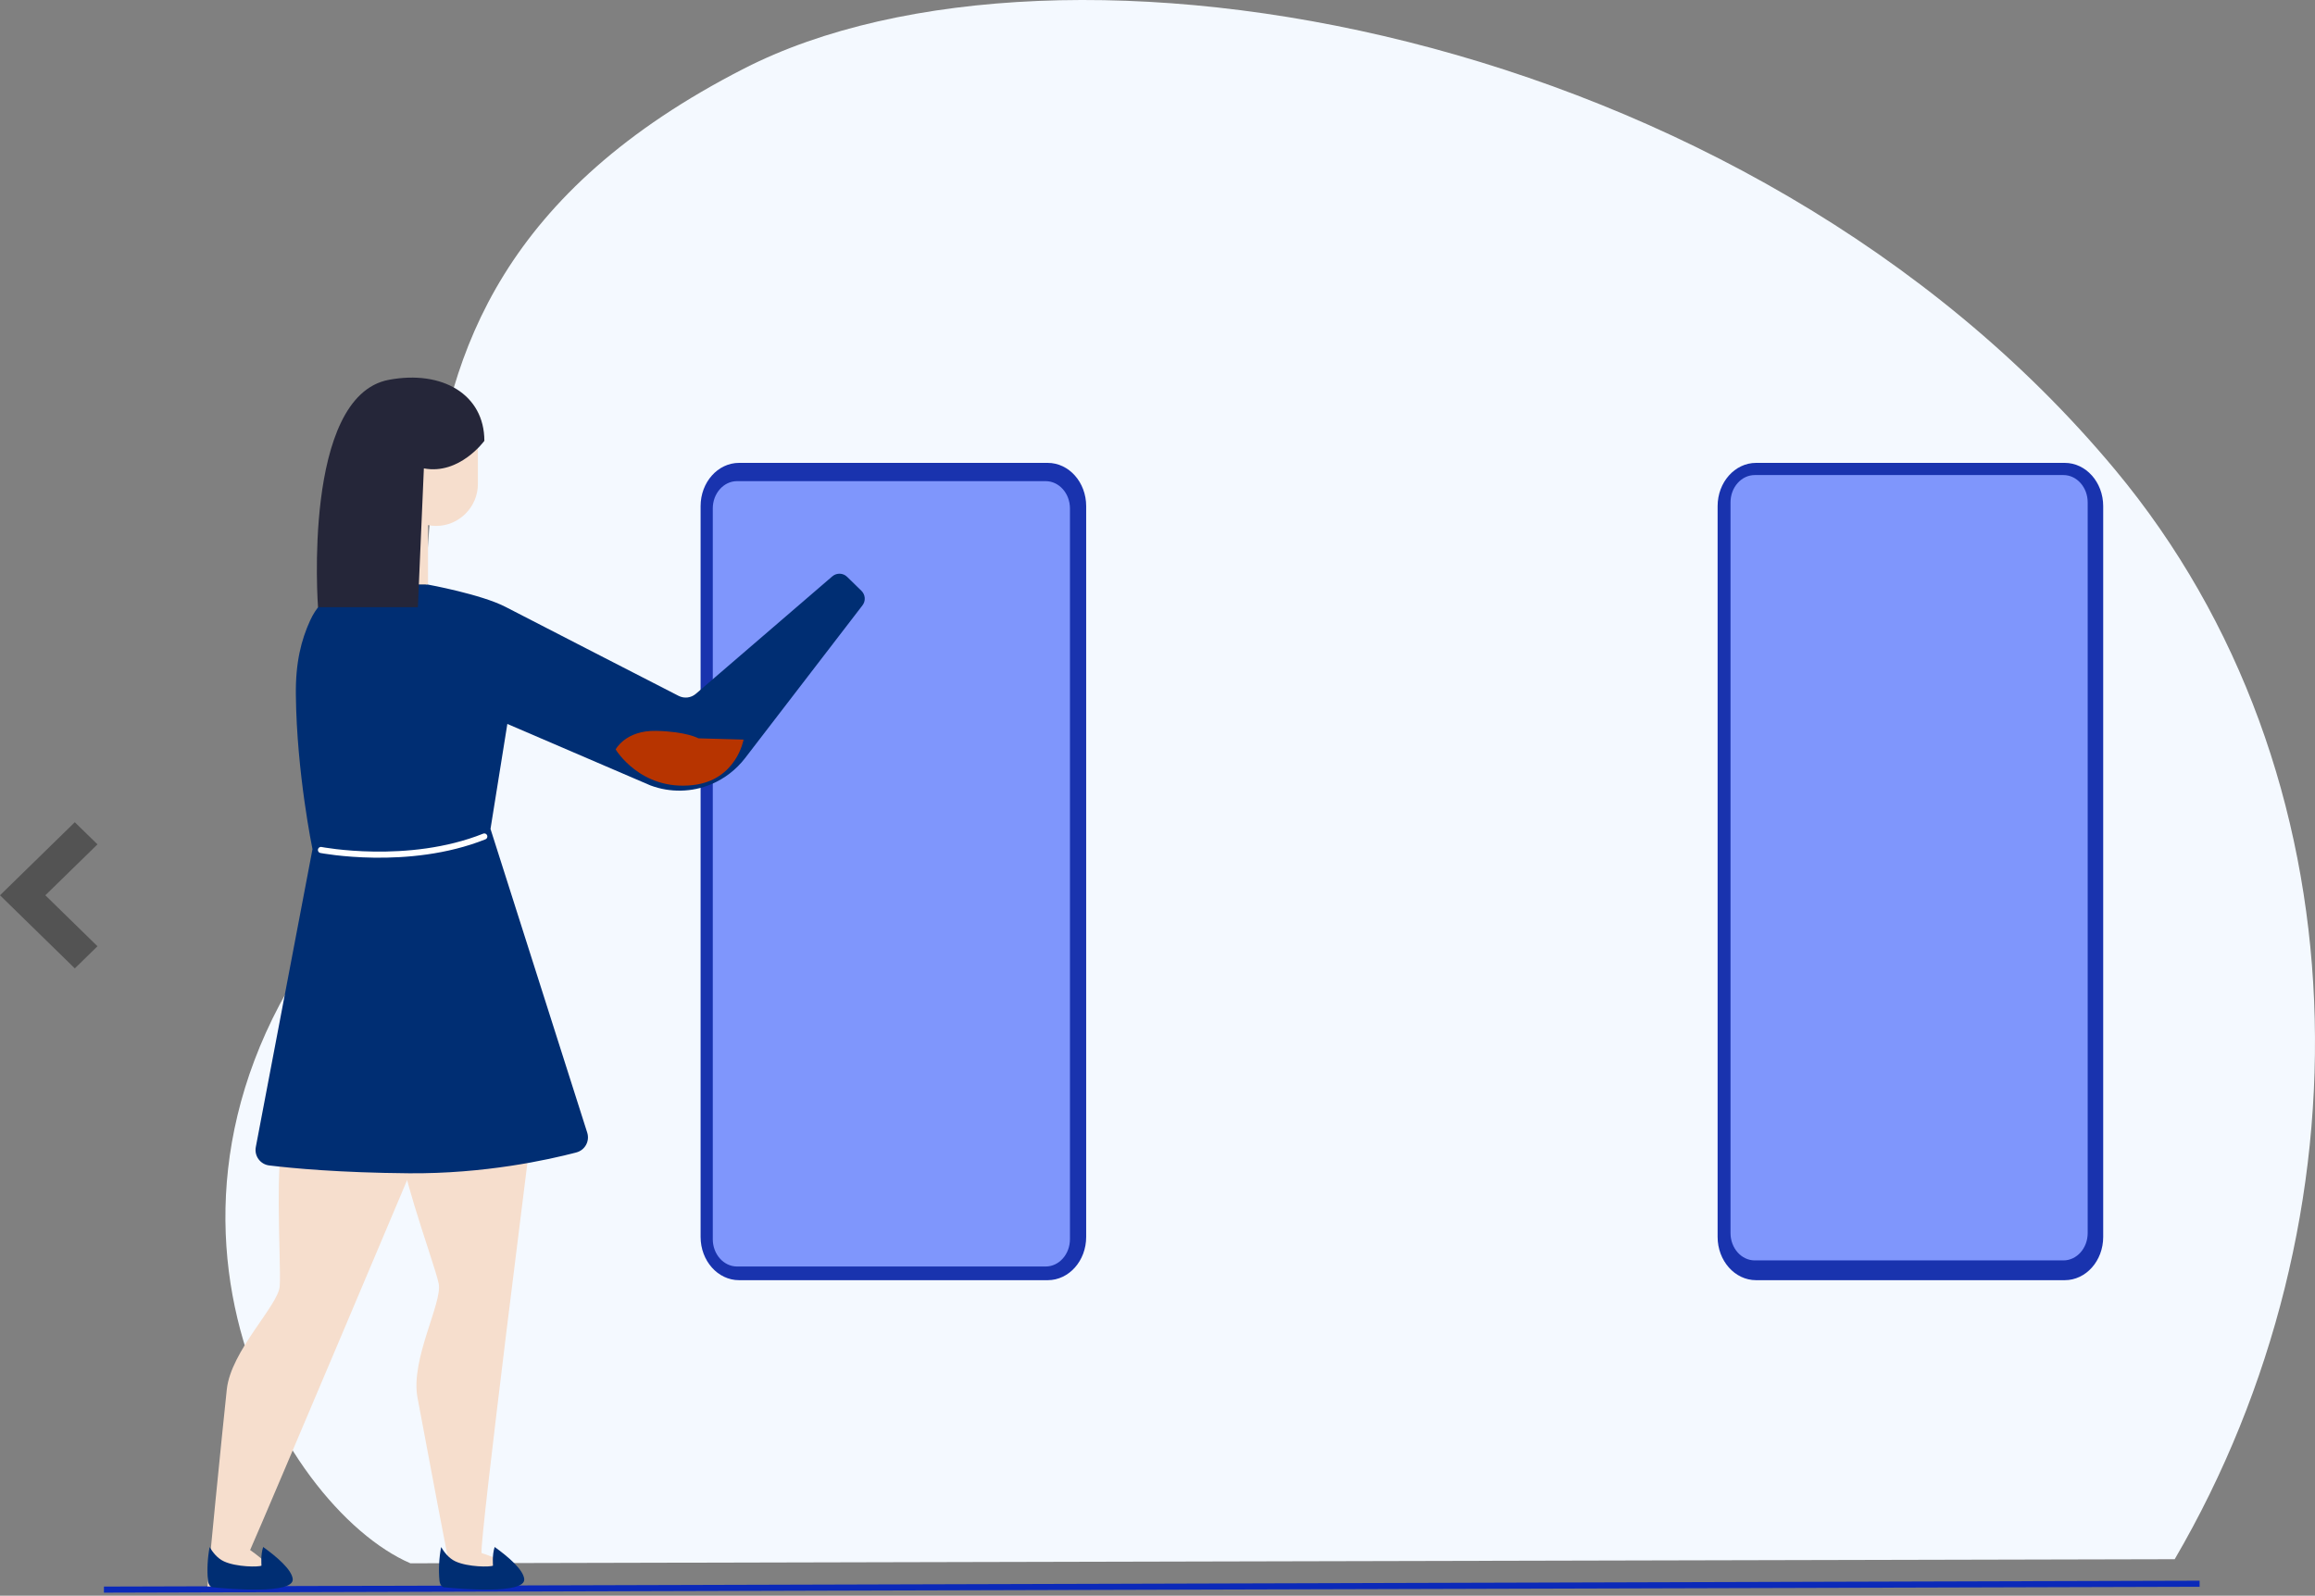 <svg width="380" height="262" viewBox="0 0 380 262" fill="none" xmlns="http://www.w3.org/2000/svg">
<rect x="0" y="0" width="380" height="262" fill="#808080" stroke="none"/>
<path d="M67.369 256.679C45.977 247.451 15.955 195.44 58.638 146.614C85.302 116.094 43.391 51.497 122.14 11.252C173.579 -15.064 286.281 3.939 347.221 77.167C388.635 126.939 389.58 200.166 356.971 256.007L67.369 256.679Z" fill="#F4F9FF"/>
<path d="M361.059 260.034L17.059 261" stroke="#0B29B9" stroke-miterlimit="10"/>
<path d="M171.977 210.194H121.316C117.826 210.194 115 207.011 115 203.088V83.106C115 79.179 117.83 76 121.316 76H171.977C175.467 76 178.293 79.183 178.293 83.106V203.088C178.293 207.015 175.467 210.194 171.977 210.194Z" fill="#1933AE"/>
<path d="M120.984 207.947C118.788 207.947 117 205.935 117 203.464V83.482C117 81.012 118.788 79 120.984 79H171.645C173.841 79 175.629 81.012 175.629 83.482V203.464C175.629 205.935 173.841 207.947 171.645 207.947H120.984Z" fill="#7F96FC"/>
<path d="M338.918 210.194H288.257C284.767 210.194 281.941 207.011 281.941 203.088V83.106C281.941 79.179 284.771 76 288.257 76H338.918C342.409 76 345.234 79.183 345.234 83.106V203.088C345.234 207.015 342.409 210.194 338.918 210.194Z" fill="#1933AE"/>
<path d="M288.043 206.947C285.847 206.947 284.059 204.935 284.059 202.464V82.482C284.059 80.012 285.847 78 288.043 78H338.703C340.899 78 342.687 80.012 342.687 82.482V202.464C342.687 204.935 340.899 206.947 338.703 206.947H288.043Z" fill="#7F96FC"/>
<path d="M99.871 121.394C99.871 121.394 100.769 119.546 101.421 118.502C102.073 117.452 103.973 117.207 105.123 118.054C106.273 118.901 106.021 120.694 104.773 121.646C103.524 122.591 101.323 123.346 101.323 123.346L99.871 121.394Z" fill="#F6DECD"/>
<path d="M46.463 186.688C45.869 189.125 45.734 193.396 45.751 197.735C45.776 203.506 46.064 209.396 45.912 211.22C45.632 214.408 37.916 221.756 37.229 228.124C36.542 234.5 34.057 259.381 34.057 260.498C33.557 260.498 36.557 260.498 34.057 260.498C34.371 260.183 53.055 262.998 41.057 254.498C43.678 248.616 69.23 188.077 69.23 188.077L46.463 186.688Z" fill="#F6DECD"/>
<path d="M65.531 187.099C65.658 189.605 66.752 193.739 68.007 197.882C69.678 203.406 71.645 208.963 72.01 210.753C72.654 213.89 67.363 223.148 68.525 229.456C69.686 235.764 74.163 259.444 74.477 260.501C75.555 260.501 77.555 260.502 78.055 260.501C93.555 259.502 79.055 255.002 79.055 255.002C78.555 254.002 87.722 181.848 87.722 181.848L65.531 187.099Z" fill="#F6DECD"/>
<path d="M66.482 74.061L64.743 69.586L62.047 95.986H70.255V91.843V83.719L66.482 74.061Z" fill="#F6DECD"/>
<path d="M141.397 96.999L139.057 94.715C138.387 94.058 137.327 94.024 136.615 94.638L114.229 113.911C113.44 114.593 112.321 114.73 111.388 114.252C105.766 111.363 86.416 101.432 83.007 99.659C79.013 97.579 70.254 95.985 70.254 95.985H61.139C56.5 95.985 52.854 97.63 50.912 101.867C49.446 105.072 48.504 108.754 48.564 114.056C48.699 126.945 51.294 139.425 51.294 139.425L41.992 188.328C41.712 189.786 42.721 191.175 44.18 191.354C47.97 191.815 55.712 192.548 67.142 192.642C79.531 192.744 89.969 190.442 94.616 189.215C96.032 188.84 96.837 187.357 96.388 185.959L80.514 136.1L83.279 118.864L106.784 128.965C110.006 130.167 113.567 130.099 116.747 128.761C118.927 127.849 120.834 126.374 122.284 124.499L141.558 99.412C142.135 98.687 142.059 97.647 141.397 96.999Z" fill="#002E73"/>
<path d="M71.587 86.352C67.813 86.352 64.727 83.249 64.727 79.456V70.931C64.727 67.138 67.813 64.035 71.587 64.035C75.36 64.035 78.446 67.138 78.446 70.931V79.456C78.446 83.249 75.36 86.352 71.587 86.352Z" fill="#F6DECD"/>
<path d="M79.507 72.38C79.507 72.38 75.42 78.015 69.577 76.906L68.594 99.692H52.203C52.203 99.692 49.574 65.049 63.82 62.364C72.647 60.71 79.507 64.802 79.507 72.38Z" fill="#252639"/>
<path d="M52.684 139.56C52.684 139.56 67.022 142.33 79.496 137.344" stroke="white" stroke-miterlimit="10" stroke-linecap="round" stroke-linejoin="round"/>
<path d="M114.653 121.226C114.653 121.226 112.685 120.106 107.681 120.002C102.677 119.899 101.055 123.048 101.055 123.048C101.055 123.048 105.135 129.891 113.762 128.902C120.916 128.083 122.055 121.433 122.055 121.433L114.653 121.226Z" fill="#B73400"/>
<path d="M34.14 259.543C34.205 260.139 34.52 260.579 34.887 260.615C37.569 260.884 48.309 261.807 48.05 259.259C47.895 257.719 45.455 255.625 43.196 254C42.755 255.356 42.924 257.059 42.924 257.059C42.505 257.314 38.817 257.314 36.761 256.363C35.66 255.852 34.891 254.837 34.412 254.014C34.075 255.732 33.958 257.804 34.14 259.543Z" fill="#002E73"/>
<path d="M72.14 259.543C72.205 260.139 72.52 260.579 72.887 260.615C75.569 260.884 86.309 261.807 86.05 259.259C85.895 257.719 83.455 255.625 81.196 254C80.755 255.356 80.924 257.059 80.924 257.059C80.505 257.314 76.817 257.314 74.761 256.363C73.66 255.852 72.891 254.837 72.412 254.014C72.075 255.732 71.958 257.804 72.14 259.543Z" fill="#002E73"/>
<path opacity="0.8" d="M12.28 135L16 138.636L7.44 146.997L16 155.364L12.28 159L3.72 150.633L0 146.997L3.72 143.362L12.28 135Z" fill="#474747"/>
</svg>
